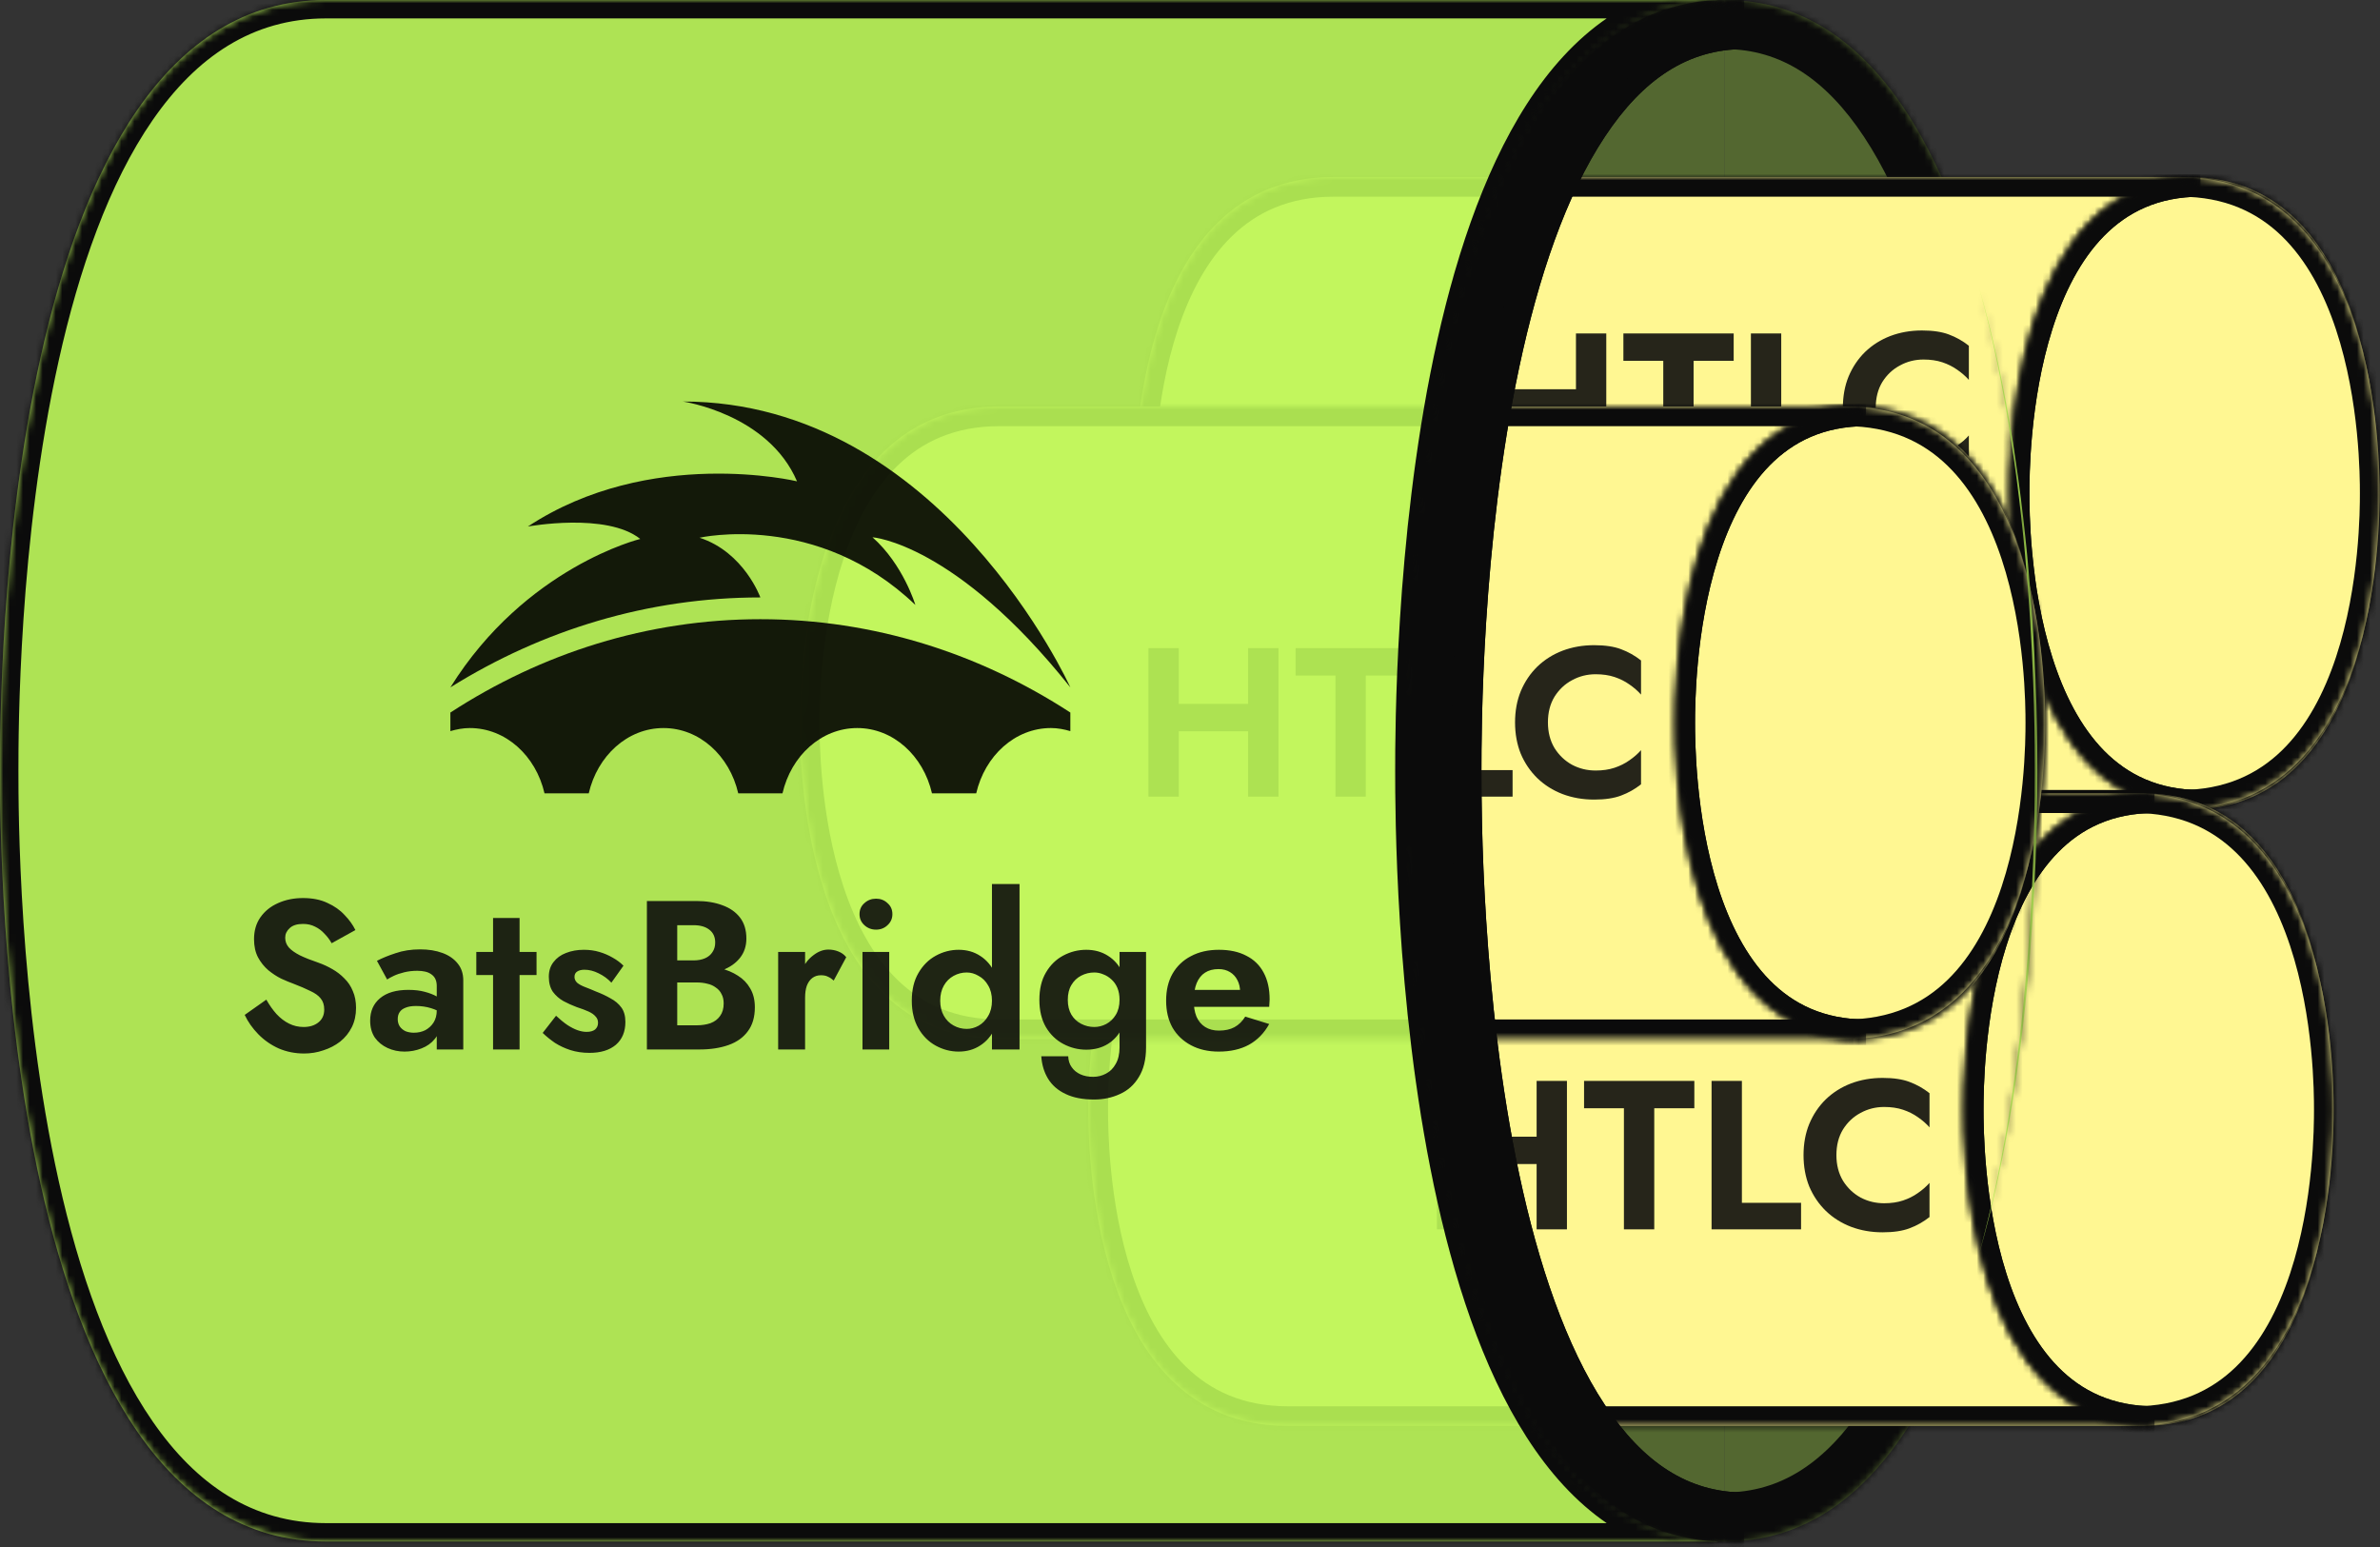 <svg width="363" height="236" viewBox="0 0 363 236" fill="none" xmlns="http://www.w3.org/2000/svg">
<rect x="0" y="0" width="363" height="236" fill="#333333" stroke="none"/>
<mask id="path-1-inside-1_2911_710" fill="white">
<path d="M263.032 -5.24771e-07C310.602 0 310.602 105.802 310.602 117.558C310.602 129.314 310.602 235.117 263.032 235.117"/>
</mask>
<path d="M263.032 -5.24771e-07C310.602 0 310.602 105.802 310.602 117.558C310.602 129.314 310.602 235.117 263.032 235.117" fill="#698B30" fill-opacity="0.6"/>
<path d="M263.032 -7.488C278.243 -7.488 289.214 1.16 296.776 12.581C304.226 23.831 308.929 38.489 311.979 52.811C318.103 81.567 318.089 111.645 318.089 117.558L303.114 117.558C303.114 111.716 303.1 83.015 297.332 55.93C294.436 42.333 290.22 29.805 284.29 20.849C278.474 12.065 271.606 7.488 263.032 7.488L263.032 -7.488ZM318.089 117.558C318.089 123.472 318.103 153.55 311.979 182.306C308.929 196.628 304.226 211.285 296.776 222.535C289.214 233.956 278.243 242.604 263.032 242.604L263.032 227.629C271.606 227.629 278.474 223.052 284.29 214.267C290.22 205.312 294.436 192.784 297.332 179.186C303.1 152.102 303.114 123.4 303.114 117.558L318.089 117.558Z" fill="#0B0B0B" mask="url(#path-1-inside-1_2911_710)"/>
<mask id="path-3-inside-2_2911_710" fill="white">
<path d="M263.032 5.24771e-07C215.463 0 215.463 105.802 215.463 117.558C215.463 129.314 215.463 235.117 263.032 235.117"/>
</mask>
<path d="M263.032 5.24771e-07C215.463 0 215.463 105.802 215.463 117.558C215.463 129.314 215.463 235.117 263.032 235.117" fill="#698B30" fill-opacity="0.6"/>
<path d="M263.032 -7.488C247.821 -7.488 236.85 1.16 229.288 12.581C221.839 23.831 217.136 38.489 214.086 52.811C207.961 81.567 207.975 111.645 207.975 117.558L222.951 117.558C222.951 111.716 222.964 83.015 228.733 55.93C231.628 42.333 235.845 29.805 241.774 20.849C247.591 12.065 254.458 7.488 263.032 7.488L263.032 -7.488ZM207.975 117.558C207.975 123.472 207.961 153.55 214.086 182.306C217.136 196.628 221.839 211.285 229.288 222.535C236.85 233.956 247.821 242.604 263.032 242.604L263.032 227.629C254.458 227.629 247.591 223.052 241.774 214.267C235.845 205.312 231.628 192.784 228.733 179.186C222.964 152.102 222.951 123.4 222.951 117.558L207.975 117.558Z" fill="#0B0B0B" mask="url(#path-3-inside-2_2911_710)"/>
<mask id="path-5-inside-3_2911_710" fill="white">
<path d="M333.77 27C362.846 27 362.846 70.419 362.846 75.243C362.846 80.067 362.846 123.486 333.77 123.486"/>
</mask>
<path d="M333.77 27C362.846 27 362.846 70.419 362.846 75.243C362.846 80.067 362.846 123.486 333.77 123.486" fill="#FFF792"/>
<path d="M333.77 24C341.885 24 348.094 27.067 352.715 31.753C357.261 36.362 360.176 42.431 362.071 48.405C365.856 60.339 365.846 72.803 365.846 75.243L359.846 75.243C359.846 72.859 359.835 61.202 356.352 50.22C354.613 44.737 352.076 39.649 348.443 35.966C344.888 32.361 340.194 30 333.77 30L333.77 24ZM365.846 75.243C365.846 77.683 365.856 90.148 362.071 102.081C360.176 108.056 357.261 114.125 352.715 118.733C348.094 123.42 341.885 126.486 333.77 126.486L333.77 120.486C340.194 120.486 344.888 118.126 348.444 114.52C352.076 110.837 354.613 105.75 356.352 100.267C359.835 89.285 359.846 77.627 359.846 75.243L365.846 75.243Z" fill="#0B0B0B" mask="url(#path-5-inside-3_2911_710)"/>
<mask id="path-7-inside-4_2911_710" fill="white">
<path d="M333.771 27C304.695 27 304.695 70.419 304.695 75.243C304.695 80.067 304.695 123.486 333.771 123.486"/>
</mask>
<path d="M333.771 27C304.695 27 304.695 70.419 304.695 75.243C304.695 80.067 304.695 123.486 333.771 123.486" fill="#FFF792"/>
<path d="M333.771 24C325.656 24 319.447 27.067 314.826 31.753C310.28 36.362 307.365 42.431 305.47 48.405C301.685 60.339 301.695 72.803 301.695 75.243L307.695 75.243C307.695 72.859 307.706 61.202 311.189 50.22C312.929 44.737 315.465 39.649 319.098 35.966C322.653 32.361 327.347 30 333.771 30L333.771 24ZM301.695 75.243C301.695 77.683 301.685 90.148 305.47 102.081C307.365 108.056 310.28 114.125 314.826 118.733C319.447 123.42 325.656 126.486 333.771 126.486L333.771 120.486C327.347 120.486 322.653 118.126 319.098 114.52C315.465 110.837 312.929 105.75 311.189 100.267C307.706 89.285 307.695 77.627 307.695 75.243L301.695 75.243Z" fill="#0B0B0B" mask="url(#path-7-inside-4_2911_710)"/>
<mask id="path-9-inside-5_2911_710" fill="white">
<path d="M203.389 27L332.544 27C362.933 27 362.933 70.419 362.933 75.243C362.933 80.067 362.933 123.486 332.544 123.486L203.389 123.486C173 123.486 173 80.067 173 75.243C173 70.419 173 27 203.389 27Z"/>
</mask>
<path d="M203.389 27L332.544 27C362.933 27 362.933 70.419 362.933 75.243C362.933 80.067 362.933 123.486 332.544 123.486L203.389 123.486C173 123.486 173 80.067 173 75.243C173 70.419 173 27 203.389 27Z" fill="#FFF792"/>
<path d="M332.544 123.486L332.544 126.486L332.544 123.486ZM203.389 123.486L203.389 120.486L203.389 123.486ZM203.389 30L332.544 30L332.544 24L203.389 24L203.389 30ZM332.544 30C339.339 30 344.293 32.394 348.023 36.013C351.826 39.702 354.473 44.787 356.287 50.257C359.922 61.221 359.933 72.862 359.933 75.243L365.933 75.243C365.933 72.801 365.944 60.319 361.982 48.368C359.996 42.38 356.945 36.309 352.201 31.706C347.384 27.033 340.943 24 332.544 24L332.544 30ZM359.933 75.243C359.933 77.625 359.922 89.265 356.287 100.23C354.473 105.699 351.826 110.784 348.023 114.474C344.293 118.092 339.339 120.486 332.544 120.486L332.544 126.486C340.943 126.486 347.384 123.453 352.201 118.78C356.945 114.177 359.996 108.106 361.982 102.118C365.944 90.167 365.933 77.686 365.933 75.243L359.933 75.243ZM332.544 120.486L203.389 120.486L203.389 126.486L332.544 126.486L332.544 120.486ZM203.389 120.486C196.594 120.486 191.639 118.092 187.909 114.474C184.107 110.784 181.46 105.699 179.646 100.23C176.011 89.265 176 77.625 176 75.243L170 75.243C170 77.686 169.989 90.167 173.951 102.118C175.936 108.106 178.987 114.177 183.732 118.78C188.549 123.453 194.99 126.486 203.389 126.486L203.389 120.486ZM176 75.243C176 72.862 176.011 61.221 179.646 50.257C181.46 44.787 184.107 39.702 187.909 36.013C191.639 32.394 196.594 30 203.389 30L203.389 24C194.99 24 188.549 27.033 183.732 31.706C178.987 36.309 175.936 42.38 173.951 48.368C169.989 60.319 170 72.801 170 75.243L176 75.243Z" fill="#0B0B0B" mask="url(#path-9-inside-5_2911_710)"/>
<g opacity="0.89">
<path d="M226.684 63.537L226.684 59.364L243.31 59.364L243.31 63.537L226.684 63.537ZM240.367 50.857L244.992 50.857L244.992 73.5L240.367 73.5L240.367 50.857ZM225.163 50.857L229.789 50.857L229.789 73.5L225.163 73.5L225.163 50.857ZM247.602 55.03L247.602 50.857L264.422 50.857L264.422 55.03L258.309 55.03L258.309 73.5L253.683 73.5L253.683 55.03L247.602 55.03ZM267.05 50.857L271.676 50.857L271.676 69.457L280.701 69.457L280.701 73.5L267.05 73.5L267.05 50.857ZM286.091 62.178C286.091 63.666 286.425 64.971 287.094 66.093C287.784 67.192 288.679 68.044 289.778 68.648C290.878 69.23 292.075 69.521 293.369 69.521C294.447 69.521 295.407 69.381 296.248 69.101C297.089 68.82 297.844 68.443 298.512 67.969C299.202 67.494 299.795 66.977 300.291 66.416L300.291 71.624C299.364 72.357 298.35 72.928 297.251 73.338C296.172 73.748 294.803 73.953 293.143 73.953C291.417 73.953 289.811 73.672 288.323 73.112C286.856 72.551 285.573 71.743 284.474 70.686C283.395 69.629 282.554 68.389 281.95 66.966C281.368 65.521 281.077 63.925 281.077 62.178C281.077 60.432 281.368 58.847 281.95 57.423C282.554 55.979 283.395 54.728 284.474 53.671C285.573 52.615 286.856 51.806 288.323 51.245C289.811 50.684 291.417 50.404 293.143 50.404C294.803 50.404 296.172 50.609 297.251 51.019C298.35 51.428 299.364 52 300.291 52.733L300.291 57.941C299.795 57.38 299.202 56.863 298.512 56.388C297.844 55.914 297.089 55.537 296.248 55.256C295.407 54.976 294.447 54.836 293.369 54.836C292.075 54.836 290.878 55.138 289.778 55.742C288.679 56.324 287.784 57.165 287.094 58.264C286.425 59.364 286.091 60.669 286.091 62.178Z" fill="#0B0B0B"/>
</g>
<mask id="path-12-inside-6_2911_710" fill="white">
<path d="M335.607 27C306.531 27 306.531 70.419 306.531 75.243C306.531 80.068 306.531 123.487 335.607 123.487"/>
</mask>
<path d="M335.607 24C327.492 24 321.283 27.067 316.661 31.753C312.116 36.362 309.201 42.431 307.306 48.406C303.521 60.339 303.531 72.803 303.531 75.243L309.531 75.243C309.531 72.859 309.542 61.202 313.025 50.22C314.764 44.737 317.301 39.65 320.933 35.966C324.489 32.361 329.183 30 335.607 30L335.607 24ZM303.531 75.243C303.531 77.684 303.521 90.148 307.306 102.081C309.201 108.056 312.116 114.125 316.661 118.734C321.283 123.42 327.492 126.487 335.607 126.487L335.607 120.487C329.183 120.487 324.489 118.126 320.933 114.521C317.301 110.837 314.764 105.75 313.025 100.267C309.542 89.285 309.531 77.628 309.531 75.243L303.531 75.243Z" fill="#0B0B0B" mask="url(#path-12-inside-6_2911_710)"/>
<mask id="path-14-inside-7_2911_710" fill="white">
<path d="M335.607 27C306.531 27 306.531 70.419 306.531 75.243C306.531 80.068 306.531 123.487 335.607 123.487"/>
</mask>
<path d="M335.607 24C327.492 24 321.283 27.067 316.661 31.753C312.116 36.362 309.201 42.431 307.306 48.406C303.521 60.339 303.531 72.803 303.531 75.243L309.531 75.243C309.531 72.859 309.542 61.202 313.025 50.22C314.764 44.737 317.301 39.65 320.933 35.966C324.489 32.361 329.183 30 335.607 30L335.607 24ZM303.531 75.243C303.531 77.684 303.521 90.148 307.306 102.081C309.201 108.056 312.116 114.125 316.661 118.734C321.283 123.42 327.492 126.487 335.607 126.487L335.607 120.487C329.183 120.487 324.489 118.126 320.933 114.521C317.301 110.837 314.764 105.75 313.025 100.267C309.542 89.285 309.531 77.628 309.531 75.243L303.531 75.243Z" fill="#0B0B0B" mask="url(#path-14-inside-7_2911_710)"/>
<mask id="path-16-inside-8_2911_710" fill="white">
<path d="M326.77 121C355.846 121 355.846 164.419 355.846 169.243C355.846 174.068 355.846 217.486 326.77 217.486"/>
</mask>
<path d="M326.77 121C355.846 121 355.846 164.419 355.846 169.243C355.846 174.068 355.846 217.486 326.77 217.486" fill="#FFF792"/>
<path d="M326.77 118C334.885 118 341.094 121.067 345.715 125.753C350.261 130.362 353.176 136.431 355.071 142.405C358.856 154.339 358.846 166.803 358.846 169.243L352.846 169.243C352.846 166.859 352.835 155.202 349.352 144.22C347.613 138.737 345.076 133.649 341.443 129.966C337.888 126.361 333.194 124 326.77 124L326.77 118ZM358.846 169.243C358.846 171.683 358.856 184.148 355.071 196.081C353.176 202.056 350.261 208.125 345.715 212.733C341.094 217.42 334.885 220.486 326.77 220.486L326.77 214.486C333.194 214.486 337.888 212.126 341.444 208.52C345.076 204.837 347.613 199.75 349.352 194.267C352.835 183.285 352.846 171.627 352.846 169.243L358.846 169.243Z" fill="#0B0B0B" mask="url(#path-16-inside-8_2911_710)"/>
<mask id="path-18-inside-9_2911_710" fill="white">
<path d="M326.771 121C297.695 121 297.695 164.419 297.695 169.243C297.695 174.068 297.695 217.486 326.771 217.486"/>
</mask>
<path d="M326.771 121C297.695 121 297.695 164.419 297.695 169.243C297.695 174.068 297.695 217.486 326.771 217.486" fill="#FFF792"/>
<path d="M326.771 118C318.656 118 312.447 121.067 307.826 125.753C303.28 130.362 300.365 136.431 298.47 142.405C294.685 154.339 294.695 166.803 294.695 169.243L300.695 169.243C300.695 166.859 300.706 155.202 304.189 144.22C305.929 138.737 308.465 133.649 312.098 129.966C315.653 126.361 320.347 124 326.771 124L326.771 118ZM294.695 169.243C294.695 171.683 294.685 184.148 298.47 196.081C300.365 202.056 303.28 208.125 307.826 212.733C312.447 217.42 318.656 220.486 326.771 220.486L326.771 214.486C320.347 214.486 315.653 212.126 312.098 208.52C308.465 204.837 305.929 199.75 304.189 194.267C300.706 183.285 300.695 171.627 300.695 169.243L294.695 169.243Z" fill="#0B0B0B" mask="url(#path-18-inside-9_2911_710)"/>
<mask id="path-20-inside-10_2911_710" fill="white">
<path d="M196.389 121L325.544 121C355.933 121 355.933 164.419 355.933 169.243C355.933 174.068 355.933 217.486 325.544 217.486L196.389 217.486C166 217.486 166 174.068 166 169.243C166 164.419 166 121 196.389 121Z"/>
</mask>
<path d="M196.389 121L325.544 121C355.933 121 355.933 164.419 355.933 169.243C355.933 174.068 355.933 217.486 325.544 217.486L196.389 217.486C166 217.486 166 174.068 166 169.243C166 164.419 166 121 196.389 121Z" fill="#FFF792"/>
<path d="M196.389 124L325.544 124L325.544 118L196.389 118L196.389 124ZM325.544 124C332.339 124 337.293 126.394 341.023 130.013C344.826 133.702 347.473 138.787 349.287 144.257C352.922 155.221 352.933 166.861 352.933 169.243L358.933 169.243C358.933 166.801 358.944 154.319 354.982 142.368C352.996 136.38 349.945 130.309 345.201 125.706C340.384 121.033 333.943 118 325.544 118L325.544 124ZM352.933 169.243C352.933 171.625 352.922 183.265 349.287 194.23C347.473 199.699 344.826 204.784 341.023 208.474C337.293 212.092 332.339 214.486 325.544 214.486L325.544 220.486C333.943 220.486 340.384 217.453 345.201 212.78C349.945 208.177 352.996 202.106 354.982 196.118C358.944 184.167 358.933 171.686 358.933 169.243L352.933 169.243ZM325.544 214.486L196.389 214.486L196.389 220.486L325.544 220.486L325.544 214.486ZM196.389 214.486C189.594 214.486 184.639 212.092 180.909 208.474C177.107 204.784 174.46 199.699 172.646 194.23C169.011 183.265 169 171.625 169 169.243L163 169.243C163 171.686 162.989 184.167 166.951 196.118C168.936 202.106 171.987 208.177 176.732 212.78C181.549 217.453 187.99 220.486 196.389 220.486L196.389 214.486ZM169 169.243C169 166.861 169.011 155.221 172.646 144.257C174.46 138.787 177.107 133.702 180.909 130.013C184.639 126.394 189.594 124 196.389 124L196.389 118C187.99 118 181.549 121.033 176.732 125.706C171.987 130.309 168.936 136.38 166.951 142.368C162.989 154.319 163 166.801 163 169.243L169 169.243Z" fill="#0B0B0B" mask="url(#path-20-inside-10_2911_710)"/>
<g opacity="0.89">
<path d="M220.684 177.537L220.684 173.364L237.31 173.364L237.31 177.537L220.684 177.537ZM234.367 164.857L238.992 164.857L238.992 187.5L234.367 187.5L234.367 164.857ZM219.163 164.857L223.789 164.857L223.789 187.5L219.163 187.5L219.163 164.857ZM241.602 169.03L241.602 164.857L258.422 164.857L258.422 169.03L252.309 169.03L252.309 187.5L247.683 187.5L247.683 169.03L241.602 169.03ZM261.05 164.857L265.676 164.857L265.676 183.457L274.701 183.457L274.701 187.5L261.05 187.5L261.05 164.857ZM280.091 176.179C280.091 177.666 280.425 178.971 281.094 180.093C281.784 181.192 282.679 182.044 283.778 182.648C284.878 183.23 286.075 183.521 287.369 183.521C288.447 183.521 289.407 183.381 290.248 183.101C291.089 182.82 291.844 182.443 292.512 181.969C293.202 181.494 293.795 180.977 294.291 180.416L294.291 185.624C293.364 186.357 292.35 186.929 291.251 187.338C290.172 187.748 288.803 187.953 287.143 187.953C285.417 187.953 283.811 187.673 282.323 187.112C280.856 186.551 279.573 185.742 278.474 184.686C277.395 183.629 276.554 182.389 275.95 180.966C275.368 179.521 275.077 177.925 275.077 176.179C275.077 174.432 275.368 172.847 275.95 171.424C276.554 169.979 277.395 168.728 278.474 167.671C279.573 166.615 280.856 165.806 282.323 165.245C283.811 164.685 285.417 164.404 287.143 164.404C288.803 164.404 290.172 164.609 291.251 165.019C292.35 165.429 293.364 166 294.291 166.733L294.291 171.941C293.795 171.38 293.202 170.863 292.512 170.388C291.844 169.914 291.089 169.537 290.248 169.256C289.407 168.976 288.447 168.836 287.369 168.836C286.075 168.836 284.878 169.138 283.778 169.741C282.679 170.324 281.784 171.165 281.094 172.265C280.425 173.364 280.091 174.669 280.091 176.179Z" fill="#0B0B0B"/>
</g>
<mask id="path-23-inside-11_2911_710" fill="white">
<path d="M328.607 121C299.531 121 299.531 164.419 299.531 169.243C299.531 174.068 299.531 217.487 328.607 217.487"/>
</mask>
<path d="M328.607 118C320.492 118 314.283 121.067 309.661 125.753C305.116 130.362 302.201 136.431 300.306 142.406C296.521 154.339 296.531 166.803 296.531 169.243L302.531 169.243C302.531 166.859 302.542 155.202 306.025 144.22C307.764 138.737 310.301 133.649 313.933 129.966C317.489 126.361 322.183 124 328.607 124L328.607 118ZM296.531 169.243C296.531 171.684 296.521 184.148 300.306 196.081C302.201 202.056 305.116 208.125 309.661 212.734C314.283 217.42 320.492 220.487 328.607 220.487L328.607 214.487C322.183 214.487 317.489 212.126 313.933 208.521C310.301 204.837 307.764 199.75 306.025 194.267C302.542 183.285 302.531 171.628 302.531 169.243L296.531 169.243Z" fill="#0B0B0B" mask="url(#path-23-inside-11_2911_710)"/>
<mask id="path-25-inside-12_2911_710" fill="white">
<path d="M328.607 121C299.531 121 299.531 164.419 299.531 169.243C299.531 174.068 299.531 217.487 328.607 217.487"/>
</mask>
<path d="M328.607 118C320.492 118 314.283 121.067 309.661 125.753C305.116 130.362 302.201 136.431 300.306 142.406C296.521 154.339 296.531 166.803 296.531 169.243L302.531 169.243C302.531 166.859 302.542 155.202 306.025 144.22C307.764 138.737 310.301 133.649 313.933 129.966C317.489 126.361 322.183 124 328.607 124L328.607 118ZM296.531 169.243C296.531 171.684 296.521 184.148 300.306 196.081C302.201 202.056 305.116 208.125 309.661 212.734C314.283 217.42 320.492 220.487 328.607 220.487L328.607 214.487C322.183 214.487 317.489 212.126 313.933 208.521C310.301 204.837 307.764 199.75 306.025 194.267C302.542 183.285 302.531 171.628 302.531 169.243L296.531 169.243Z" fill="#0B0B0B" mask="url(#path-25-inside-12_2911_710)"/>
<mask id="path-27-inside-13_2911_710" fill="white">
<path d="M282.77 62C311.846 62 311.846 105.419 311.846 110.243C311.846 115.068 311.846 158.486 282.77 158.486"/>
</mask>
<path d="M282.77 62C311.846 62 311.846 105.419 311.846 110.243C311.846 115.068 311.846 158.486 282.77 158.486" fill="#FFF792"/>
<path d="M282.77 59C290.885 59 297.094 62.067 301.715 66.753C306.261 71.362 309.176 77.43 311.071 83.405C314.856 95.339 314.846 107.803 314.846 110.243L308.846 110.243C308.846 107.859 308.835 96.202 305.352 85.22C303.613 79.737 301.076 74.649 297.443 70.966C293.888 67.361 289.194 65 282.77 65L282.77 59ZM314.846 110.243C314.846 112.683 314.856 125.148 311.071 137.081C309.176 143.056 306.261 149.125 301.715 153.733C297.094 158.42 290.885 161.486 282.77 161.486L282.77 155.486C289.194 155.486 293.888 153.126 297.444 149.52C301.076 145.837 303.613 140.75 305.352 135.267C308.835 124.285 308.846 112.627 308.846 110.243L314.846 110.243Z" fill="#0B0B0B" mask="url(#path-27-inside-13_2911_710)"/>
<mask id="path-29-inside-14_2911_710" fill="white">
<path d="M282.771 62C253.695 62 253.695 105.419 253.695 110.243C253.695 115.068 253.695 158.486 282.771 158.486"/>
</mask>
<path d="M282.771 62C253.695 62 253.695 105.419 253.695 110.243C253.695 115.068 253.695 158.486 282.771 158.486" fill="#FFF792"/>
<path d="M282.771 59C274.656 59 268.447 62.067 263.826 66.753C259.28 71.362 256.365 77.43 254.47 83.405C250.685 95.339 250.695 107.803 250.695 110.243L256.695 110.243C256.695 107.859 256.706 96.202 260.189 85.22C261.929 79.737 264.465 74.649 268.098 70.966C271.653 67.361 276.347 65 282.771 65L282.771 59ZM250.695 110.243C250.695 112.683 250.685 125.148 254.47 137.081C256.365 143.056 259.28 149.125 263.826 153.733C268.447 158.42 274.656 161.486 282.771 161.486L282.771 155.486C276.347 155.486 271.653 153.126 268.098 149.52C264.465 145.837 261.929 140.75 260.189 135.267C256.706 124.285 256.695 112.627 256.695 110.243L250.695 110.243Z" fill="#0B0B0B" mask="url(#path-29-inside-14_2911_710)"/>
<mask id="path-31-inside-15_2911_710" fill="white">
<path d="M152.389 62L281.544 62C311.933 62 311.933 105.419 311.933 110.243C311.933 115.068 311.933 158.486 281.544 158.486L152.389 158.486C122 158.486 122 115.068 122 110.243C122 105.419 122 62 152.389 62Z"/>
</mask>
<path d="M152.389 62L281.544 62C311.933 62 311.933 105.419 311.933 110.243C311.933 115.068 311.933 158.486 281.544 158.486L152.389 158.486C122 158.486 122 115.068 122 110.243C122 105.419 122 62 152.389 62Z" fill="#FFF792"/>
<path d="M152.389 65L281.544 65L281.544 59L152.389 59L152.389 65ZM281.544 65C288.339 65 293.293 67.394 297.023 71.013C300.826 74.702 303.473 79.787 305.287 85.257C308.922 96.221 308.933 107.861 308.933 110.243L314.933 110.243C314.933 107.801 314.944 95.319 310.982 83.368C308.996 77.38 305.945 71.309 301.201 66.706C296.384 62.033 289.943 59 281.544 59L281.544 65ZM308.933 110.243C308.933 112.625 308.922 124.265 305.287 135.23C303.473 140.699 300.826 145.784 297.023 149.474C293.293 153.092 288.339 155.486 281.544 155.486L281.544 161.486C289.943 161.486 296.384 158.453 301.201 153.78C305.945 149.177 308.996 143.106 310.982 137.118C314.944 125.167 314.933 112.686 314.933 110.243L308.933 110.243ZM281.544 155.486L152.389 155.486L152.389 161.486L281.544 161.486L281.544 155.486ZM152.389 155.486C145.594 155.486 140.639 153.092 136.909 149.474C133.107 145.784 130.46 140.699 128.646 135.23C125.011 124.265 125 112.625 125 110.243L119 110.243C119 112.686 118.989 125.167 122.951 137.118C124.936 143.106 127.987 149.177 132.732 153.78C137.549 158.453 143.99 161.486 152.389 161.486L152.389 155.486ZM125 110.243C125 107.861 125.011 96.221 128.646 85.257C130.46 79.787 133.107 74.702 136.909 71.013C140.639 67.394 145.594 65 152.389 65L152.389 59C143.99 59 137.549 62.033 132.732 66.706C127.987 71.309 124.936 77.38 122.951 83.368C118.989 95.319 119 107.801 119 110.243L125 110.243Z" fill="#0B0B0B" mask="url(#path-31-inside-15_2911_710)"/>
<g opacity="0.89">
<path d="M176.684 111.537L176.684 107.364L193.31 107.364L193.31 111.537L176.684 111.537ZM190.367 98.857L194.992 98.857L194.992 121.5L190.367 121.5L190.367 98.857ZM175.163 98.857L179.789 98.857L179.789 121.5L175.163 121.5L175.163 98.857ZM197.602 103.03L197.602 98.857L214.422 98.857L214.422 103.03L208.309 103.03L208.309 121.5L203.683 121.5L203.683 103.03L197.602 103.03ZM217.05 98.857L221.676 98.857L221.676 117.457L230.701 117.457L230.701 121.5L217.05 121.5L217.05 98.857ZM236.091 110.179C236.091 111.666 236.425 112.971 237.094 114.093C237.784 115.192 238.679 116.044 239.778 116.648C240.878 117.23 242.075 117.521 243.369 117.521C244.447 117.521 245.407 117.381 246.248 117.101C247.089 116.82 247.844 116.443 248.512 115.969C249.202 115.494 249.795 114.977 250.291 114.416L250.291 119.624C249.364 120.357 248.35 120.929 247.251 121.338C246.172 121.748 244.803 121.953 243.143 121.953C241.417 121.953 239.811 121.673 238.323 121.112C236.856 120.551 235.573 119.742 234.474 118.686C233.395 117.629 232.554 116.389 231.95 114.966C231.368 113.521 231.077 111.925 231.077 110.179C231.077 108.432 231.368 106.847 231.95 105.424C232.554 103.979 233.395 102.728 234.474 101.671C235.573 100.615 236.856 99.806 238.323 99.245C239.811 98.684 241.417 98.404 243.143 98.404C244.803 98.404 246.172 98.609 247.251 99.019C248.35 99.428 249.364 100 250.291 100.733L250.291 105.941C249.795 105.38 249.202 104.863 248.512 104.388C247.844 103.914 247.089 103.537 246.248 103.256C245.407 102.976 244.447 102.836 243.369 102.836C242.075 102.836 240.878 103.138 239.778 103.741C238.679 104.324 237.784 105.165 237.094 106.265C236.425 107.364 236.091 108.669 236.091 110.179Z" fill="#0B0B0B"/>
</g>
<mask id="path-34-inside-16_2911_710" fill="white">
<path d="M284.607 62C255.531 62 255.531 105.419 255.531 110.243C255.531 115.068 255.531 158.487 284.607 158.487"/>
</mask>
<path d="M284.607 59C276.492 59 270.283 62.067 265.661 66.753C261.116 71.362 258.201 77.431 256.306 83.406C252.521 95.339 252.531 107.803 252.531 110.243L258.531 110.243C258.531 107.859 258.542 96.202 262.025 85.22C263.764 79.737 266.301 74.65 269.933 70.966C273.489 67.361 278.183 65 284.607 65L284.607 59ZM252.531 110.243C252.531 112.684 252.521 125.148 256.306 137.081C258.201 143.056 261.116 149.125 265.661 153.734C270.283 158.42 276.492 161.487 284.607 161.487L284.607 155.487C278.183 155.487 273.489 153.126 269.933 149.521C266.301 145.837 263.764 140.75 262.025 135.267C258.542 124.285 258.531 112.628 258.531 110.243L252.531 110.243Z" fill="#0B0B0B" mask="url(#path-34-inside-16_2911_710)"/>
<mask id="path-36-inside-17_2911_710" fill="white">
<path d="M284.607 62C255.531 62 255.531 105.419 255.531 110.243C255.531 115.068 255.531 158.487 284.607 158.487"/>
</mask>
<path d="M284.607 59C276.492 59 270.283 62.067 265.661 66.753C261.116 71.362 258.201 77.431 256.306 83.406C252.521 95.339 252.531 107.803 252.531 110.243L258.531 110.243C258.531 107.859 258.542 96.202 262.025 85.22C263.764 79.737 266.301 74.65 269.933 70.966C273.489 67.361 278.183 65 284.607 65L284.607 59ZM252.531 110.243C252.531 112.684 252.521 125.148 256.306 137.081C258.201 143.056 261.116 149.125 265.661 153.734C270.283 158.42 276.492 161.487 284.607 161.487L284.607 155.487C278.183 155.487 273.489 153.126 269.933 149.521C266.301 145.837 263.764 140.75 262.025 135.267C258.542 124.285 258.531 112.628 258.531 110.243L252.531 110.243Z" fill="#0B0B0B" mask="url(#path-36-inside-17_2911_710)"/>
<mask id="path-38-inside-18_2911_710" fill="white">
<path fill-rule="evenodd" clip-rule="evenodd" d="M262.116 0.017C261.755 0.006 261.391 2.88358e-06 261.025 2.87953e-06L49.721 5.48483e-07C0.002 0 0.002 105.802 0.002 117.558C0.002 129.314 0.002 235.117 49.721 235.117L261.025 235.117C261.396 235.117 261.765 235.111 262.131 235.099C215.605 233.562 215.605 129.227 215.605 117.558C215.605 105.89 215.605 1.576 262.116 0.017ZM301.858 191.224C310.743 160.641 310.743 124.18 310.743 117.558C310.743 110.938 310.743 74.493 301.864 43.913C310.359 74.492 310.359 110.938 310.359 117.558C310.359 124.18 310.359 160.64 301.858 191.224Z"/>
</mask>
<path fill-rule="evenodd" clip-rule="evenodd" d="M262.116 0.017C261.755 0.006 261.391 2.88358e-06 261.025 2.87953e-06L49.721 5.48483e-07C0.002 0 0.002 105.802 0.002 117.558C0.002 129.314 0.002 235.117 49.721 235.117L261.025 235.117C261.396 235.117 261.765 235.111 262.131 235.099C215.605 233.562 215.605 129.227 215.605 117.558C215.605 105.89 215.605 1.576 262.116 0.017ZM301.858 191.224C310.743 160.641 310.743 124.18 310.743 117.558C310.743 110.938 310.743 74.493 301.864 43.913C310.359 74.492 310.359 110.938 310.359 117.558C310.359 124.18 310.359 160.64 301.858 191.224Z" fill="#BCF658" fill-opacity="0.9"/>
<path d="M262.116 0.017L262.21 2.824L262.205 -2.789L262.116 0.017ZM262.131 235.099L262.221 237.905L262.224 232.293L262.131 235.099ZM301.858 191.224L299.153 190.472L304.554 192.008L301.858 191.224ZM301.864 43.913L304.561 43.13L299.159 44.665L301.864 43.913ZM261.025 2.808C261.362 2.808 261.696 2.813 262.027 2.824L262.205 -2.789C261.814 -2.802 261.421 -2.808 261.025 -2.808L261.025 2.808ZM49.721 2.808L261.025 2.808L261.025 -2.808L49.721 -2.808L49.721 2.808ZM2.81 117.558C2.81 111.695 2.815 82.575 8.958 54.981C12.033 41.165 16.595 27.981 23.286 18.313C29.925 8.72 38.478 2.808 49.721 2.808L49.721 -2.808C36.104 -2.808 26.013 4.505 18.668 15.117C11.375 25.655 6.616 39.656 3.476 53.761C-2.811 82.007 -2.806 111.666 -2.806 117.558L2.81 117.558ZM49.721 232.309C38.478 232.309 29.925 226.396 23.286 216.803C16.595 207.136 12.033 193.951 8.958 180.136C2.815 152.542 2.81 123.422 2.81 117.558L-2.806 117.558C-2.806 123.451 -2.811 153.11 3.476 181.356C6.616 195.46 11.375 209.462 18.668 219.999C26.013 230.612 36.104 237.924 49.721 237.924L49.721 232.309ZM261.025 232.309L49.721 232.309L49.721 237.924L261.025 237.924L261.025 232.309ZM262.041 232.292C261.705 232.303 261.367 232.309 261.025 232.309L261.025 237.924C261.426 237.924 261.825 237.918 262.221 237.905L262.041 232.292ZM262.224 232.293C251.827 231.949 243.836 225.918 237.596 216.208C231.323 206.448 227.049 193.284 224.169 179.552C218.418 152.126 218.413 123.378 218.413 117.558L212.798 117.558C212.798 123.407 212.793 152.662 218.673 180.704C221.609 194.706 226.058 208.644 232.871 219.244C239.716 229.894 249.172 237.48 262.038 237.905L262.224 232.293ZM218.413 117.558C218.413 111.738 218.418 82.996 224.167 55.573C227.046 41.842 231.319 28.678 237.59 18.917C243.829 9.206 251.817 3.172 262.21 2.824L262.022 -2.789C249.16 -2.358 239.707 5.231 232.865 15.882C226.054 26.483 221.606 40.419 218.671 54.42C212.793 82.46 212.798 111.709 212.798 117.558L218.413 117.558ZM307.935 117.558C307.935 124.194 307.923 160.285 299.162 190.441L304.554 192.008C313.564 160.996 313.551 124.166 313.551 117.558L307.935 117.558ZM299.167 44.696C307.923 74.847 307.935 110.924 307.935 117.558L313.551 117.558C313.551 110.952 313.564 74.137 304.561 43.13L299.167 44.696ZM299.159 44.665C307.54 74.832 307.551 110.923 307.551 117.558L313.167 117.558C313.167 110.952 313.179 74.153 304.569 43.161L299.159 44.665ZM307.551 117.558C307.551 124.194 307.539 160.301 299.153 190.472L304.563 191.976C313.179 160.98 313.167 124.165 313.167 117.558L307.551 117.558Z" fill="#0B0B0B" mask="url(#path-38-inside-18_2911_710)"/>
<mask id="path-40-inside-19_2911_710" fill="white">
<path d="M266.032 0.001C218.463 0.001 218.463 105.804 218.463 117.56C218.463 129.315 218.463 235.118 266.032 235.118"/>
</mask>
<path d="M266.032 -7.487C250.821 -7.487 239.85 1.162 232.288 12.583C224.839 23.833 220.136 38.49 217.086 52.812C210.961 81.568 210.975 111.646 210.975 117.56L225.951 117.56C225.951 111.717 225.964 83.016 231.733 55.932C234.628 42.334 238.845 29.806 244.774 20.85C250.591 12.066 257.458 7.489 266.032 7.489L266.032 -7.487ZM210.975 117.56C210.975 123.473 210.961 153.551 217.086 182.307C220.136 196.629 224.839 211.286 232.288 222.536C239.85 233.957 250.821 242.606 266.032 242.606L266.032 227.63C257.458 227.63 250.591 223.053 244.774 214.269C238.845 205.313 234.628 192.785 231.733 179.187C225.964 152.103 225.951 123.402 225.951 117.56L210.975 117.56Z" fill="#0B0B0B" mask="url(#path-40-inside-19_2911_710)"/>
<mask id="path-42-inside-20_2911_710" fill="white">
<path d="M266.032 0.001C218.463 0.001 218.463 105.804 218.463 117.56C218.463 129.315 218.463 235.118 266.032 235.118"/>
</mask>
<path d="M266.032 -7.487C250.821 -7.487 239.85 1.162 232.288 12.583C224.839 23.833 220.136 38.49 217.086 52.812C210.961 81.568 210.975 111.646 210.975 117.56L225.951 117.56C225.951 111.717 225.964 83.016 231.733 55.932C234.628 42.334 238.845 29.806 244.774 20.85C250.591 12.066 257.458 7.489 266.032 7.489L266.032 -7.487ZM210.975 117.56C210.975 123.473 210.961 153.551 217.086 182.307C220.136 196.629 224.839 211.286 232.288 222.536C239.85 233.957 250.821 242.606 266.032 242.606L266.032 227.63C257.458 227.63 250.591 223.053 244.774 214.269C238.845 205.313 234.628 192.785 231.733 179.187C225.964 152.103 225.951 123.402 225.951 117.56L210.975 117.56Z" fill="#0B0B0B" mask="url(#path-42-inside-20_2911_710)"/>
<mask id="path-44-inside-21_2911_710" fill="white">
<path d="M261.409 0C213.84 0 213.84 105.803 213.84 117.559C213.84 129.314 213.84 235.117 261.409 235.117"/>
</mask>
<path d="M261.409 -7.487C246.198 -7.487 235.227 1.161 227.665 12.582C220.216 23.832 215.513 38.489 212.462 52.811C206.338 81.567 206.352 111.645 206.352 117.559L221.328 117.559C221.328 111.716 221.341 83.015 227.109 55.931C230.005 42.333 234.222 29.805 240.151 20.849C245.968 12.065 252.835 7.488 261.409 7.488L261.409 -7.487ZM206.352 117.559C206.352 123.472 206.338 153.55 212.462 182.306C215.513 196.628 220.216 211.285 227.665 222.535C235.227 233.956 246.198 242.605 261.409 242.605L261.409 227.629C252.835 227.629 245.968 223.052 240.151 214.268C234.222 205.312 230.005 192.784 227.109 179.186C221.341 152.102 221.328 123.401 221.328 117.559L206.352 117.559Z" fill="#0B0B0B" mask="url(#path-44-inside-21_2911_710)"/>
<g opacity="0.89">
<path d="M40.621 152.465C41.095 153.306 41.613 154.039 42.174 154.664C42.756 155.29 43.392 155.775 44.082 156.12C44.772 156.465 45.516 156.638 46.314 156.638C47.241 156.638 47.996 156.4 48.578 155.926C49.161 155.452 49.452 154.805 49.452 153.985C49.452 153.274 49.268 152.702 48.902 152.271C48.557 151.839 48.029 151.462 47.317 151.139C46.627 150.794 45.775 150.427 44.761 150.039C44.222 149.845 43.597 149.586 42.885 149.262C42.195 148.917 41.538 148.486 40.912 147.969C40.287 147.429 39.769 146.783 39.359 146.028C38.95 145.251 38.745 144.324 38.745 143.246C38.745 141.952 39.068 140.841 39.715 139.914C40.384 138.965 41.279 138.243 42.4 137.747C43.543 137.229 44.815 136.971 46.217 136.971C47.662 136.971 48.902 137.219 49.937 137.715C50.994 138.189 51.867 138.804 52.557 139.558C53.269 140.292 53.819 141.057 54.207 141.855L50.584 143.861C50.282 143.321 49.915 142.836 49.484 142.405C49.074 141.952 48.6 141.596 48.061 141.337C47.522 141.057 46.907 140.917 46.217 140.917C45.311 140.917 44.632 141.133 44.179 141.564C43.726 141.974 43.5 142.459 43.5 143.02C43.5 143.58 43.683 144.076 44.05 144.507C44.416 144.917 44.977 145.316 45.732 145.704C46.487 146.071 47.435 146.448 48.578 146.836C49.312 147.095 50.012 147.419 50.681 147.807C51.371 148.195 51.986 148.669 52.525 149.23C53.085 149.769 53.517 150.416 53.819 151.171C54.142 151.904 54.304 152.756 54.304 153.726C54.304 154.826 54.088 155.807 53.657 156.67C53.226 157.533 52.633 158.266 51.878 158.87C51.123 159.452 50.271 159.894 49.322 160.196C48.395 160.519 47.414 160.681 46.379 160.681C44.999 160.681 43.705 160.422 42.497 159.905C41.311 159.366 40.276 158.643 39.392 157.737C38.508 156.832 37.818 155.851 37.322 154.794L40.621 152.465ZM60.663 155.441C60.663 155.872 60.771 156.249 60.986 156.573C61.202 156.875 61.493 157.112 61.86 157.285C62.248 157.436 62.668 157.511 63.121 157.511C63.768 157.511 64.35 157.382 64.868 157.123C65.385 156.842 65.806 156.454 66.129 155.958C66.453 155.441 66.615 154.826 66.615 154.115L67.132 156.055C67.132 157.004 66.863 157.802 66.323 158.449C65.806 159.096 65.127 159.581 64.286 159.905C63.466 160.228 62.604 160.39 61.698 160.39C60.771 160.39 59.908 160.207 59.11 159.84C58.312 159.473 57.665 158.945 57.169 158.255C56.695 157.543 56.458 156.681 56.458 155.667C56.458 154.222 56.964 153.079 57.978 152.238C58.992 151.397 60.426 150.977 62.28 150.977C63.229 150.977 64.059 151.074 64.771 151.268C65.504 151.462 66.119 151.699 66.615 151.98C67.111 152.26 67.466 152.53 67.682 152.788V154.729C67.1 154.298 66.442 153.974 65.709 153.759C64.997 153.543 64.243 153.435 63.445 153.435C62.798 153.435 62.269 153.522 61.86 153.694C61.45 153.845 61.148 154.071 60.954 154.373C60.76 154.654 60.663 155.009 60.663 155.441ZM59.045 149.392L57.493 146.545C58.269 146.136 59.218 145.747 60.339 145.381C61.461 144.993 62.711 144.799 64.092 144.799C65.364 144.799 66.496 144.982 67.488 145.348C68.48 145.715 69.256 146.254 69.817 146.966C70.378 147.656 70.658 148.508 70.658 149.521V160.066H66.615V150.395C66.615 149.985 66.55 149.64 66.421 149.36C66.291 149.058 66.086 148.81 65.806 148.616C65.547 148.421 65.234 148.281 64.868 148.195C64.501 148.109 64.092 148.066 63.639 148.066C62.949 148.066 62.291 148.141 61.666 148.292C61.04 148.443 60.501 148.626 60.048 148.842C59.595 149.058 59.261 149.241 59.045 149.392ZM72.647 145.187H81.833V148.713H72.647V145.187ZM75.202 140.011H79.246V160.066H75.202V140.011ZM84.808 154.923C85.433 155.505 86.015 155.98 86.554 156.346C87.093 156.692 87.6 156.95 88.075 157.123C88.571 157.295 89.034 157.382 89.466 157.382C90.026 157.382 90.457 157.263 90.759 157.026C91.061 156.767 91.212 156.422 91.212 155.991C91.212 155.603 91.083 155.279 90.824 155.02C90.587 154.74 90.231 154.492 89.757 154.276C89.282 154.061 88.678 153.834 87.945 153.597C87.255 153.338 86.587 153.036 85.94 152.691C85.293 152.325 84.754 151.85 84.322 151.268C83.913 150.664 83.708 149.899 83.708 148.971C83.708 148.087 83.945 147.343 84.419 146.739C84.894 146.114 85.53 145.65 86.328 145.348C87.147 145.025 88.053 144.863 89.045 144.863C89.886 144.863 90.673 144.971 91.406 145.187C92.14 145.402 92.819 145.694 93.444 146.06C94.07 146.405 94.62 146.815 95.094 147.289L93.25 149.877C92.711 149.295 92.064 148.82 91.309 148.454C90.576 148.087 89.854 147.904 89.142 147.904C88.668 147.904 88.29 148.001 88.01 148.195C87.751 148.368 87.622 148.637 87.622 149.004C87.622 149.327 87.751 149.618 88.01 149.877C88.29 150.114 88.678 150.33 89.174 150.524C89.692 150.718 90.274 150.955 90.921 151.236C91.719 151.538 92.452 151.883 93.121 152.271C93.811 152.637 94.361 153.101 94.77 153.662C95.18 154.222 95.385 154.956 95.385 155.861C95.385 157.349 94.9 158.514 93.93 159.355C92.959 160.174 91.622 160.584 89.918 160.584C88.862 160.584 87.891 160.444 87.007 160.163C86.145 159.883 85.358 159.517 84.646 159.064C83.956 158.589 83.33 158.082 82.77 157.543L84.808 154.923ZM102.128 148.583V146.481H105.783C106.452 146.481 107.034 146.373 107.53 146.157C108.026 145.942 108.403 145.629 108.662 145.219C108.942 144.809 109.083 144.324 109.083 143.763C109.083 142.901 108.781 142.243 108.177 141.79C107.595 141.337 106.797 141.111 105.783 141.111H103.292V156.379H106.268C107.045 156.379 107.746 156.271 108.371 156.055C108.996 155.818 109.481 155.452 109.827 154.956C110.193 154.46 110.376 153.823 110.376 153.047C110.376 152.486 110.269 152.012 110.053 151.624C109.859 151.214 109.568 150.88 109.18 150.621C108.813 150.341 108.382 150.147 107.886 150.039C107.39 149.909 106.851 149.845 106.268 149.845H102.128V147.322H106.689C107.789 147.322 108.835 147.44 109.827 147.677C110.84 147.915 111.746 148.292 112.544 148.81C113.342 149.306 113.967 149.953 114.42 150.75C114.894 151.548 115.131 152.508 115.131 153.629C115.131 155.117 114.776 156.336 114.064 157.285C113.374 158.233 112.393 158.934 111.12 159.387C109.848 159.84 108.371 160.066 106.689 160.066H98.667V137.423H106.204C107.713 137.423 109.039 137.639 110.182 138.07C111.325 138.48 112.22 139.106 112.867 139.947C113.514 140.788 113.838 141.855 113.838 143.149C113.838 144.292 113.514 145.273 112.867 146.092C112.22 146.912 111.325 147.537 110.182 147.969C109.039 148.378 107.713 148.583 106.204 148.583H102.128ZM122.793 145.187V160.066H118.685V145.187H122.793ZM127.16 149.554C126.88 149.295 126.589 149.101 126.287 148.971C126.006 148.82 125.65 148.745 125.219 148.745C124.702 148.745 124.26 148.885 123.893 149.165C123.526 149.446 123.246 149.845 123.052 150.362C122.879 150.858 122.793 151.462 122.793 152.174L121.629 151.009C121.629 149.823 121.855 148.777 122.308 147.872C122.761 146.944 123.354 146.211 124.087 145.672C124.82 145.111 125.575 144.831 126.351 144.831C126.89 144.831 127.397 144.928 127.872 145.122C128.368 145.316 128.767 145.607 129.068 145.995L127.16 149.554ZM131.095 139.429C131.095 138.739 131.343 138.178 131.839 137.747C132.335 137.294 132.928 137.068 133.618 137.068C134.308 137.068 134.89 137.294 135.365 137.747C135.861 138.178 136.109 138.739 136.109 139.429C136.109 140.097 135.861 140.658 135.365 141.111C134.89 141.564 134.308 141.79 133.618 141.79C132.928 141.79 132.335 141.564 131.839 141.111C131.343 140.658 131.095 140.097 131.095 139.429ZM131.548 145.187H135.624V160.066H131.548V145.187ZM151.295 134.836H155.5V160.066H151.295V134.836ZM139.068 152.627C139.068 150.966 139.402 149.564 140.071 148.421C140.739 147.257 141.623 146.373 142.723 145.769C143.823 145.165 144.988 144.863 146.217 144.863C147.467 144.863 148.567 145.176 149.516 145.801C150.487 146.427 151.241 147.322 151.78 148.486C152.341 149.629 152.621 151.009 152.621 152.627C152.621 154.222 152.341 155.603 151.78 156.767C151.241 157.932 150.487 158.826 149.516 159.452C148.567 160.077 147.467 160.39 146.217 160.39C144.988 160.39 143.823 160.088 142.723 159.484C141.623 158.88 140.739 157.996 140.071 156.832C139.402 155.667 139.068 154.266 139.068 152.627ZM143.403 152.627C143.403 153.511 143.586 154.276 143.952 154.923C144.319 155.57 144.815 156.066 145.44 156.411C146.066 156.756 146.734 156.929 147.446 156.929C148.071 156.929 148.675 156.767 149.257 156.444C149.861 156.099 150.346 155.603 150.713 154.956C151.101 154.309 151.295 153.532 151.295 152.627C151.295 151.721 151.101 150.945 150.713 150.298C150.346 149.651 149.861 149.165 149.257 148.842C148.675 148.497 148.071 148.324 147.446 148.324C146.734 148.324 146.066 148.497 145.44 148.842C144.815 149.187 144.319 149.683 143.952 150.33C143.586 150.977 143.403 151.742 143.403 152.627ZM158.818 161.102H162.926C162.948 161.748 163.12 162.298 163.444 162.751C163.767 163.226 164.209 163.592 164.77 163.851C165.33 164.11 165.988 164.239 166.743 164.239C167.433 164.239 168.08 164.077 168.684 163.754C169.309 163.431 169.805 162.935 170.172 162.266C170.56 161.598 170.754 160.756 170.754 159.743V145.187H174.797V159.743C174.797 161.576 174.431 163.085 173.698 164.272C172.986 165.458 172.026 166.32 170.819 166.859C169.611 167.42 168.296 167.7 166.872 167.7C165.147 167.7 163.702 167.42 162.538 166.859C161.373 166.32 160.478 165.544 159.853 164.53C159.249 163.538 158.904 162.395 158.818 161.102ZM158.527 152.497C158.527 150.837 158.861 149.446 159.53 148.324C160.198 147.181 161.082 146.319 162.182 145.737C163.282 145.154 164.446 144.863 165.675 144.863C166.926 144.863 168.026 145.165 168.975 145.769C169.945 146.373 170.7 147.246 171.239 148.389C171.8 149.51 172.08 150.88 172.08 152.497C172.08 154.093 171.8 155.462 171.239 156.605C170.7 157.748 169.945 158.622 168.975 159.225C168.026 159.808 166.926 160.099 165.675 160.099C164.446 160.099 163.282 159.808 162.182 159.225C161.082 158.643 160.198 157.791 159.53 156.67C158.861 155.527 158.527 154.136 158.527 152.497ZM162.861 152.497C162.861 153.381 163.045 154.136 163.411 154.761C163.778 155.365 164.274 155.829 164.899 156.152C165.525 156.476 166.193 156.638 166.905 156.638C167.53 156.638 168.134 156.487 168.716 156.185C169.32 155.861 169.805 155.398 170.172 154.794C170.56 154.168 170.754 153.403 170.754 152.497C170.754 151.807 170.646 151.203 170.43 150.686C170.215 150.168 169.913 149.737 169.525 149.392C169.158 149.047 168.748 148.788 168.296 148.616C167.843 148.421 167.379 148.324 166.905 148.324C166.193 148.324 165.525 148.486 164.899 148.81C164.274 149.133 163.778 149.608 163.411 150.233C163.045 150.837 162.861 151.591 162.861 152.497ZM185.881 160.39C184.264 160.39 182.851 160.066 181.644 159.419C180.436 158.773 179.498 157.878 178.83 156.735C178.183 155.57 177.859 154.201 177.859 152.627C177.859 151.031 178.183 149.661 178.83 148.519C179.498 147.354 180.436 146.459 181.644 145.834C182.851 145.187 184.275 144.863 185.914 144.863C187.553 144.863 188.943 145.165 190.086 145.769C191.251 146.351 192.135 147.214 192.739 148.357C193.343 149.478 193.645 150.837 193.645 152.433C193.645 152.627 193.634 152.831 193.612 153.047C193.612 153.263 193.601 153.435 193.58 153.565H180.253V150.977H189.925L188.793 152.465C188.879 152.335 188.954 152.163 189.019 151.947C189.105 151.71 189.148 151.516 189.148 151.365C189.148 150.632 189.008 150.006 188.728 149.489C188.469 148.971 188.092 148.562 187.596 148.26C187.1 147.958 186.517 147.807 185.849 147.807C185.029 147.807 184.339 147.99 183.779 148.357C183.24 148.702 182.819 149.23 182.517 149.942C182.237 150.632 182.086 151.494 182.064 152.53C182.064 153.522 182.204 154.363 182.485 155.053C182.787 155.743 183.229 156.271 183.811 156.638C184.393 157.004 185.094 157.188 185.914 157.188C186.841 157.188 187.628 157.015 188.275 156.67C188.943 156.303 189.493 155.764 189.925 155.053L193.58 156.185C192.804 157.586 191.768 158.643 190.475 159.355C189.202 160.045 187.671 160.39 185.881 160.39Z" fill="#0B0B0B"/>
<path d="M160.295 111.041C161.322 111.041 162.301 111.234 163.25 111.511V108.676C149.341 99.63 133.199 94.441 115.972 94.441C98.745 94.441 82.603 99.63 68.693 108.677V111.511C69.643 111.235 70.621 111.042 71.648 111.042C77.15 111.042 81.732 115.284 83.05 121.002H89.796C91.114 115.284 95.696 111.042 101.197 111.042C106.698 111.042 111.281 115.284 112.598 121.002H119.344C120.662 115.284 125.245 111.042 130.746 111.042C136.247 111.042 140.829 115.284 142.147 121.002H148.893C150.212 115.284 154.794 111.041 160.295 111.041Z" fill="black"/>
<path d="M106.696 82.014C106.696 82.014 124.612 77.913 139.611 92.264C139.611 92.264 137.779 86.115 133.073 81.945C133.073 81.945 145.72 82.828 163.25 104.838C163.25 104.838 143.565 61.239 104.152 61.239C104.152 61.239 117.146 63.107 121.561 73.41C121.561 73.41 99.148 68.035 80.513 80.305C80.513 80.305 92.512 78.1 97.655 82.201C97.655 82.201 80.152 86.463 68.693 104.838C82.697 96.098 98.817 91.121 115.971 91.121C115.971 91.121 113.481 84.21 106.696 82.014Z" fill="black"/>
</g>
</svg>
